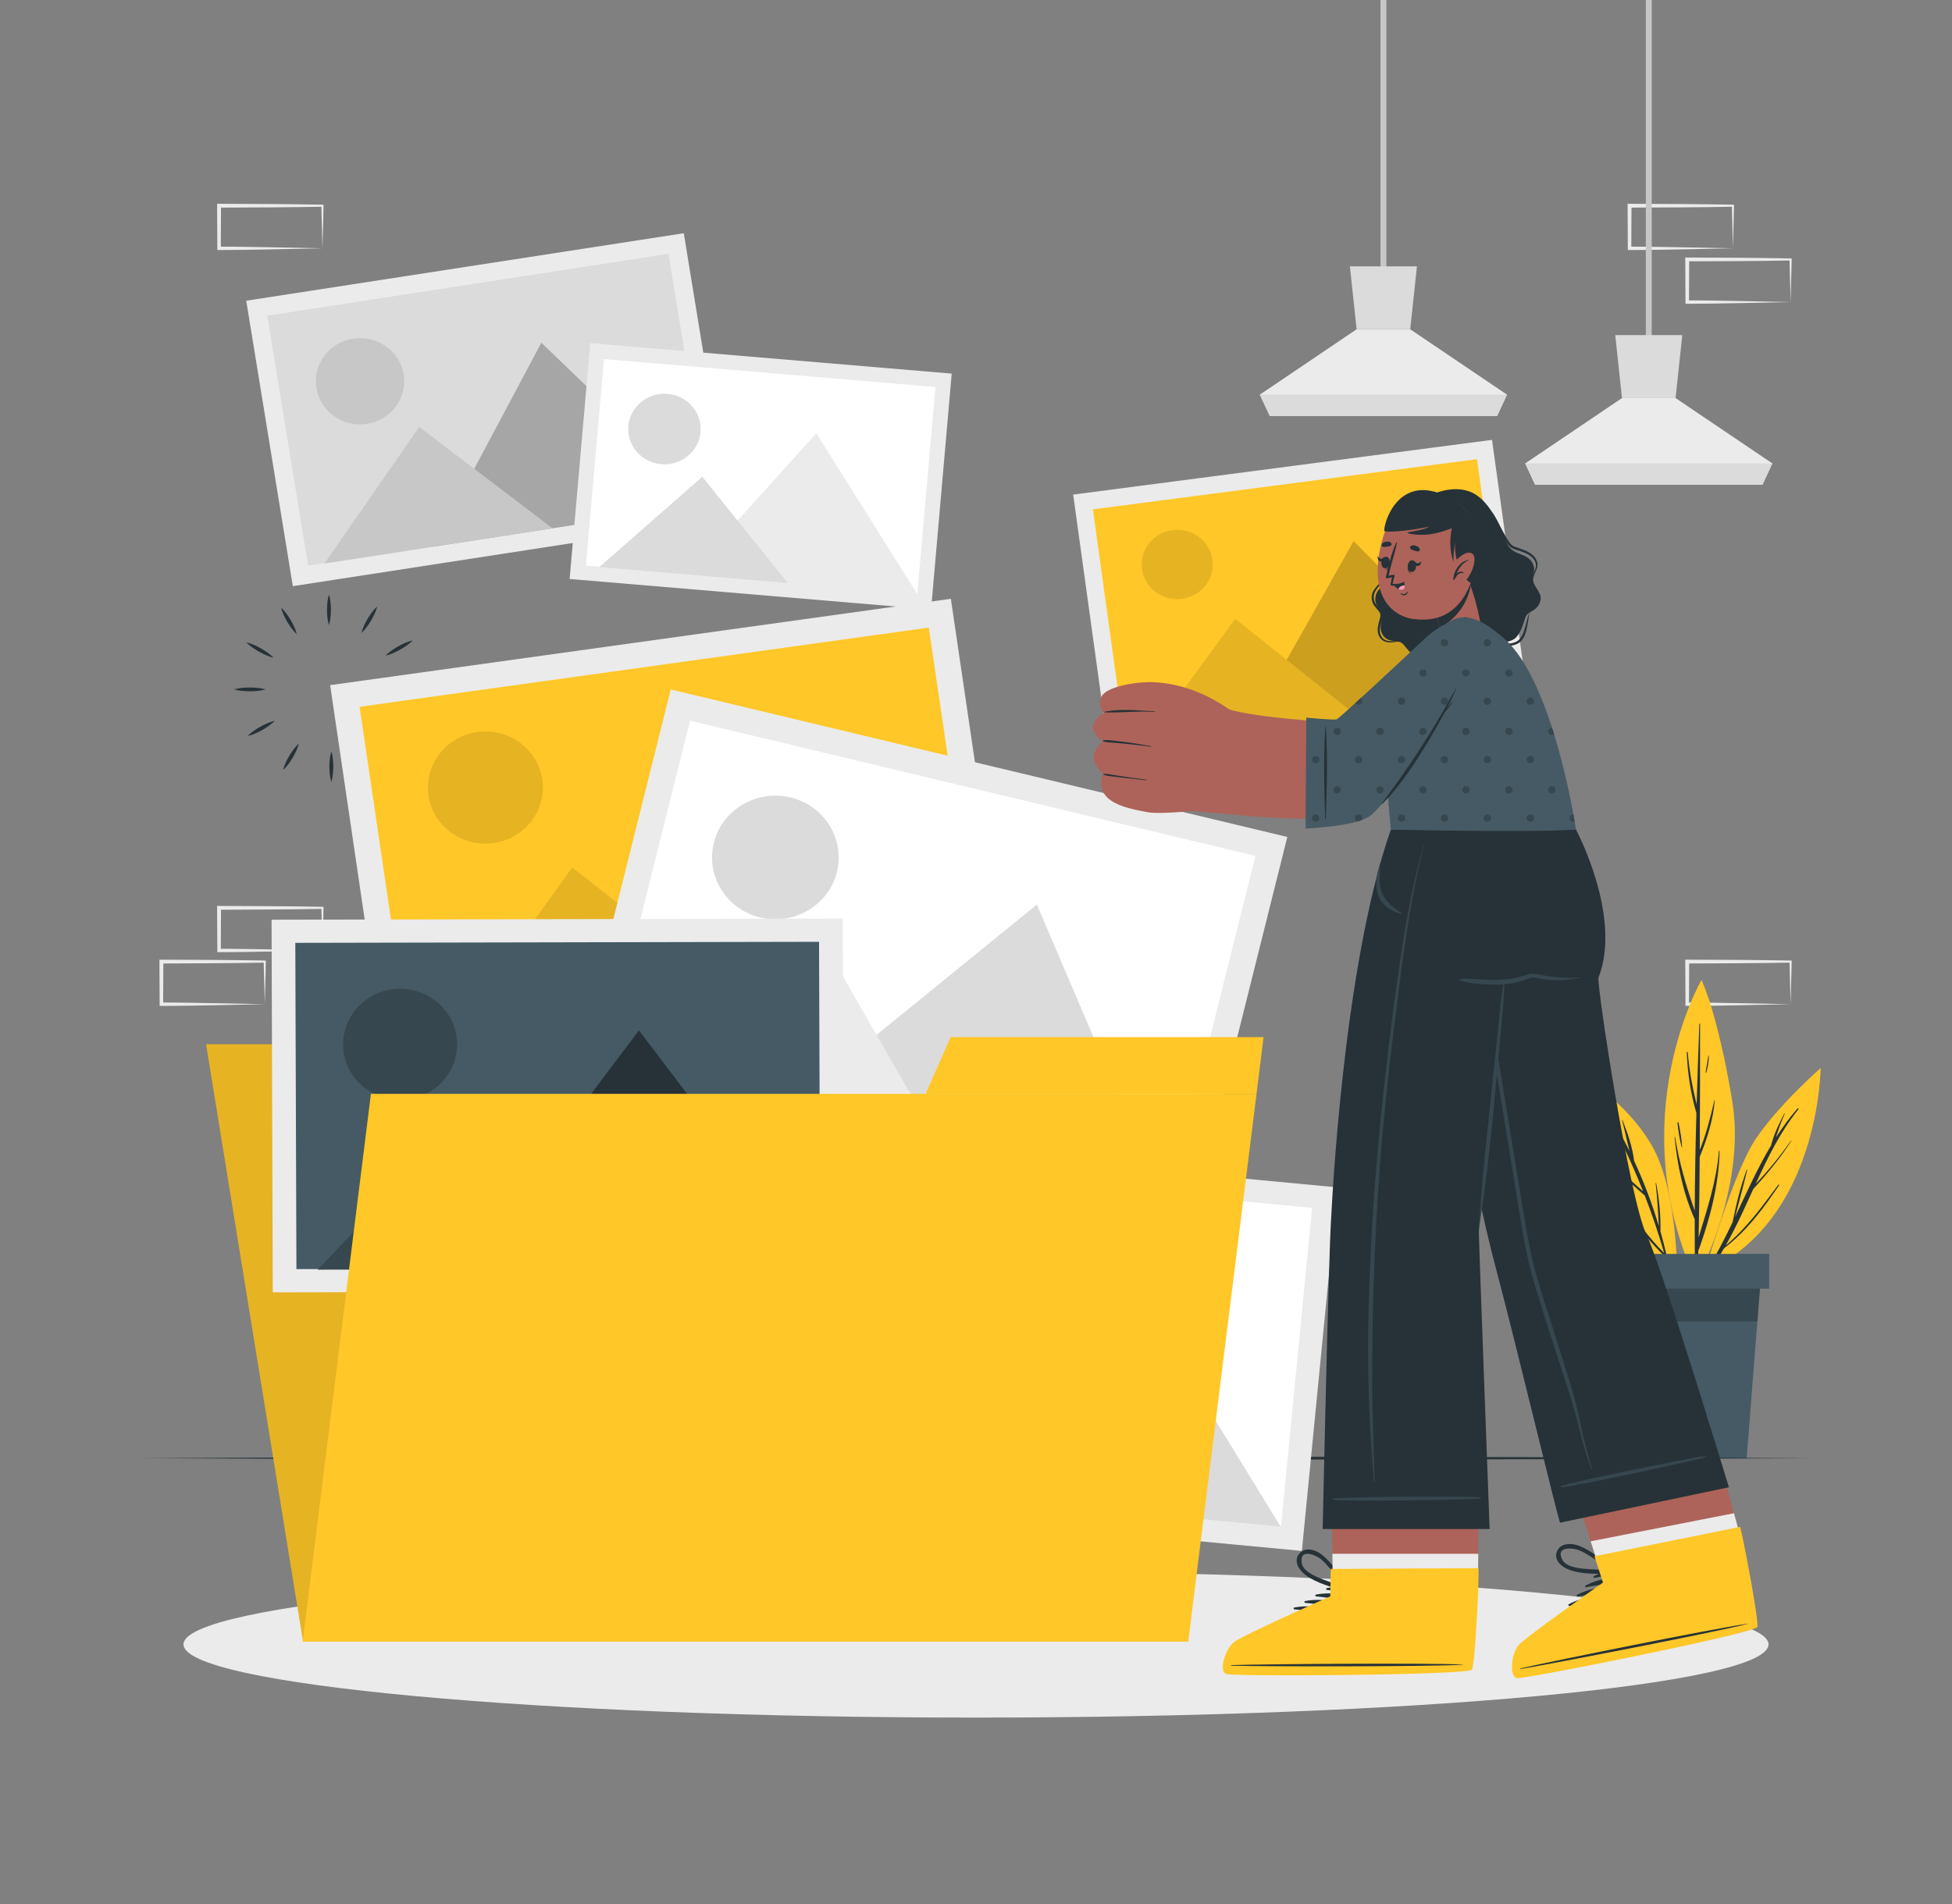 <svg width="330" height="322" viewBox="0 0 330 322" fill="none" xmlns="http://www.w3.org/2000/svg">
<rect x="0" y="0" width="330" height="322" fill="#808080" stroke="none"/>
<path d="M54.511 160.713L45.849 160.893L41.453 160.965C39.983 160.995 38.507 160.989 37.034 161.001L36.741 161.003L36.74 160.713L36.704 153.507L36.703 153.184L37.034 153.185L45.772 153.226C48.685 153.229 51.598 153.298 54.511 153.331L54.693 153.333L54.691 153.507C54.678 154.73 54.634 155.946 54.605 157.148L54.511 160.713ZM54.511 160.713L54.418 157.072C54.388 155.872 54.344 154.686 54.331 153.507L54.511 153.683C51.599 153.716 48.686 153.785 45.773 153.788L37.035 153.829L37.364 153.508L37.328 160.714L37.035 160.427C38.475 160.438 39.911 160.432 41.355 160.462L45.697 160.534L54.511 160.713Z" fill="#EBEBEB"/>
<path d="M44.762 169.8L36.1 169.98L31.704 170.052C30.235 170.082 28.758 170.076 27.285 170.087L26.992 170.09L26.991 169.801L26.955 162.595L26.954 162.271L27.285 162.273L36.023 162.313C38.936 162.316 41.849 162.386 44.762 162.419L44.944 162.421L44.942 162.595C44.929 163.818 44.885 165.033 44.855 166.236L44.762 169.8ZM44.762 169.8L44.669 166.159C44.639 164.959 44.595 163.773 44.582 162.594L44.762 162.77C41.85 162.803 38.937 162.872 36.024 162.875L27.286 162.916L27.615 162.595L27.579 169.801L27.285 169.514C28.725 169.525 30.161 169.519 31.605 169.549L35.947 169.621L44.762 169.8Z" fill="#EBEBEB"/>
<path d="M302.715 169.8L294.053 169.98L289.656 170.052C288.187 170.082 286.711 170.076 285.238 170.087L284.945 170.09L284.943 169.801L284.908 162.595L284.906 162.271L285.238 162.273L293.976 162.313C296.889 162.316 299.802 162.386 302.714 162.419L302.897 162.421L302.895 162.595C302.882 163.818 302.838 165.033 302.808 166.236L302.715 169.8ZM302.715 169.8L302.621 166.159C302.592 164.959 302.547 163.773 302.535 162.594L302.715 162.77C299.802 162.803 296.889 162.872 293.977 162.875L285.238 162.916L285.568 162.595L285.532 169.801L285.238 169.514C286.678 169.525 288.115 169.519 289.559 169.549L293.901 169.621L302.715 169.8Z" fill="#EBEBEB"/>
<path d="M292.966 41.989L284.303 42.169L279.907 42.241C278.438 42.271 276.961 42.264 275.488 42.276L275.195 42.279L275.194 41.989L275.158 34.783L275.157 34.46L275.488 34.461L284.226 34.502C287.139 34.505 290.052 34.574 292.965 34.607L293.147 34.609L293.145 34.783C293.133 36.006 293.088 37.222 293.059 38.424L292.966 41.989ZM292.966 41.989L292.872 38.348C292.842 37.148 292.798 35.962 292.785 34.782L292.966 34.958C290.053 34.991 287.14 35.061 284.227 35.064L275.489 35.105L275.818 34.783L275.782 41.989L275.488 41.702C276.928 41.714 278.364 41.707 279.808 41.738L284.151 41.81L292.966 41.989Z" fill="#EBEBEB"/>
<path d="M302.715 51.076L294.053 51.255L289.656 51.328C288.187 51.358 286.711 51.351 285.238 51.363L284.945 51.365L284.943 51.076L284.908 43.869L284.906 43.546L285.238 43.547L293.976 43.588C296.889 43.591 299.802 43.661 302.714 43.694L302.897 43.695L302.895 43.869C302.882 45.092 302.838 46.308 302.808 47.511L302.715 51.076ZM302.715 51.076L302.621 47.434C302.592 46.235 302.547 45.048 302.535 43.869L302.715 44.045C299.802 44.078 296.889 44.148 293.977 44.151L285.238 44.191L285.568 43.87L285.532 51.076L285.238 50.789C286.678 50.801 288.115 50.794 289.559 50.825L293.901 50.897L302.715 51.076Z" fill="#EBEBEB"/>
<path d="M54.511 41.989L45.849 42.169L41.453 42.241C39.983 42.271 38.507 42.264 37.034 42.276L36.741 42.279L36.74 41.989L36.704 34.782L36.703 34.459L37.034 34.461L45.773 34.501C48.685 34.504 51.599 34.573 54.511 34.607L54.693 34.609L54.691 34.782C54.679 36.005 54.635 37.221 54.605 38.424L54.511 41.989ZM54.511 41.989L54.417 38.348C54.388 37.148 54.344 35.962 54.331 34.782L54.511 34.958C51.599 34.991 48.685 35.061 45.773 35.064L37.034 35.105L37.364 34.783L37.328 41.989L37.034 41.702C38.475 41.713 39.911 41.707 41.355 41.737L45.697 41.809L54.511 41.989Z" fill="#EBEBEB"/>
<path d="M49.505 99.115L123.477 87.703L115.6 39.436L41.627 50.848L49.505 99.115Z" fill="#EBEBEB"/>
<path d="M52.088 95.635L119.919 85.17L113.017 42.916L45.185 53.381L52.088 95.635Z" fill="#DBDBDB"/>
<path d="M53.486 65.606C54.13 69.583 57.957 72.297 62.033 71.668C66.109 71.039 68.891 67.305 68.247 63.328C67.603 59.35 63.776 56.637 59.7 57.265C55.623 57.894 52.842 61.628 53.486 65.606Z" fill="#C7C7C7"/>
<path d="M73.16 92.451L119.885 85.243L91.516 57.948L73.16 92.451Z" fill="#A6A6A6"/>
<path d="M54.847 95.292L93.423 89.34L70.875 72.195L54.847 95.292Z" fill="#C7C7C7"/>
<path d="M96.3 97.901L157.405 103.056L160.893 63.175L99.788 58.02L96.3 97.901Z" fill="#EBEBEB"/>
<path d="M99.056 95.631L155.089 100.358L158.137 65.444L102.105 60.717L99.056 95.631Z" fill="white"/>
<path d="M106.234 72.031C105.942 75.316 108.436 78.209 111.803 78.494C115.17 78.778 118.135 76.345 118.426 73.059C118.717 69.774 116.224 66.88 112.857 66.596C109.49 66.312 106.525 68.745 106.234 72.031Z" fill="#DBDBDB"/>
<path d="M116.449 97.154L155.046 100.41L138.009 73.258L116.449 97.154Z" fill="#EBEBEB"/>
<path d="M101.318 95.89L133.184 98.578L118.724 80.613L101.318 95.89Z" fill="#DBDBDB"/>
<path d="M278.737 58.708V0" stroke="#C7C7C7" stroke-miterlimit="10"/>
<path d="M257.845 78.359L259.525 81.964H297.954L299.629 78.359L283.269 67.31H274.205L257.845 78.359Z" fill="#EBEBEB"/>
<path d="M273.07 56.664L274.206 67.31H283.269L284.405 56.664H273.07Z" fill="#DBDBDB"/>
<path d="M257.847 78.361L259.527 81.965H297.956L299.631 78.361H257.847Z" fill="#DBDBDB"/>
<path d="M233.877 47.08V0" stroke="#C7C7C7" stroke-miterlimit="10"/>
<path d="M212.985 66.731L214.666 70.335H253.095L254.77 66.731L238.409 55.681H229.346L212.985 66.731Z" fill="#EBEBEB"/>
<path d="M228.21 45.035L229.346 55.681H238.409L239.545 45.035H228.21Z" fill="#DBDBDB"/>
<path d="M212.987 66.732L214.668 70.336H253.096L254.772 66.732H212.987Z" fill="#DBDBDB"/>
<path d="M165 290.428C238.996 290.428 298.981 284.886 298.981 278.049C298.981 271.212 238.996 265.67 165 265.67C91.005 265.67 31.02 271.212 31.02 278.049C31.02 284.886 91.005 290.428 165 290.428Z" fill="#EBEBEB"/>
<path d="M288.205 215.059C288.205 215.059 292.999 198.264 296.829 192.561C300.659 186.857 307.797 180.592 307.797 180.592C307.797 180.592 307.629 206.485 288.205 215.059Z" fill="#FFC727"/>
<path d="M288.548 214.771C290.19 212.165 291.586 209.417 292.919 206.635C293.509 203.654 294.226 200.654 295.3 197.803C295.321 197.749 295.398 197.779 295.385 197.833C294.748 200.487 294.008 203.116 293.336 205.761C295.272 201.674 297.111 197.535 299.417 193.671C299.883 191.798 300.765 189.997 301.64 188.297C301.665 188.248 301.749 188.274 301.724 188.326C301.109 189.642 300.667 190.997 300.228 192.358C301.319 190.648 302.513 188.999 303.871 187.447C303.955 187.351 304.124 187.457 304.04 187.561C300.958 191.399 298.83 195.766 296.804 200.188C298.993 197.903 300.986 195.404 302.821 192.85C302.84 192.823 302.881 192.851 302.863 192.878C300.969 195.817 298.788 198.452 296.42 201.028C294.944 204.268 293.493 207.521 291.733 210.603C295.249 207.703 297.954 203.951 300.631 200.33C300.691 200.249 300.82 200.335 300.763 200.419C298.085 204.391 295.313 208.132 291.46 211.075C290.672 212.422 289.829 213.738 288.886 214.999C288.73 215.207 288.409 214.991 288.548 214.771Z" fill="#263238"/>
<path d="M286.717 216.571C286.717 216.571 295.337 201.086 292.833 186.072C290.329 171.058 287.648 165.712 287.648 165.712C287.648 165.712 274.099 189.064 286.717 216.571Z" fill="#FFC727"/>
<path d="M283.18 192.226C283.867 196.562 285.074 200.621 286.507 204.73C286.531 199.22 286.639 193.71 286.789 188.201C285.796 184.852 285.298 181.423 285.162 177.94C285.158 177.838 285.314 177.844 285.323 177.942C285.578 180.94 286.117 183.864 286.833 186.772C286.963 182.227 287.118 177.682 287.287 173.139C287.29 173.062 287.409 173.064 287.409 173.141C287.402 180.24 287.406 187.342 287.36 194.442C288.473 191.707 289.17 188.892 289.845 186.007C289.852 185.979 289.898 185.986 289.895 186.014C289.636 189.33 288.603 192.536 287.351 195.613C287.318 200.152 287.268 204.69 287.164 209.228C288.622 204.403 290.18 199.73 290.601 194.632C290.607 194.564 290.711 194.565 290.71 194.634C290.596 200.256 289.111 205.964 287.21 211.251C287.189 211.311 287.153 211.351 287.114 211.385C287.07 213.043 287.023 214.702 286.965 216.36C286.957 216.598 286.592 216.591 286.587 216.354C286.52 212.961 286.497 209.567 286.502 206.173C284.566 201.812 283.535 196.948 283.104 192.235C283.1 192.193 283.173 192.184 283.18 192.226Z" fill="#263238"/>
<path d="M283.77 189.832C284.043 191.162 284.3 192.568 284.372 193.923C284.375 193.97 284.302 193.976 284.291 193.933C283.934 192.619 283.739 191.204 283.582 189.854C283.569 189.748 283.749 189.729 283.77 189.832Z" fill="#263238"/>
<path d="M288.81 178.512C288.818 178.466 288.891 178.481 288.892 178.525C288.904 179.455 288.711 180.452 288.46 181.346C288.438 181.421 288.328 181.386 288.343 181.312C288.53 180.381 288.646 179.445 288.81 178.512Z" fill="#263238"/>
<path d="M283.574 217.757C283.574 217.757 283.926 201.593 279.174 193.557C274.421 185.522 266.539 181.429 266.539 181.429C266.539 181.429 269.717 209.923 283.574 217.757Z" fill="#FFC727"/>
<path d="M274.914 203.932C276.911 206.739 278.896 209.444 281.345 211.887C280.396 208.581 279.295 205.334 278.055 202.138C275.391 199.858 272.749 197.496 271.114 194.377C271.088 194.327 271.161 194.285 271.192 194.333C272.949 197.095 275.3 199.306 277.772 201.432C275.874 196.63 273.666 191.946 271.157 187.374C271.093 187.258 271.266 187.159 271.338 187.271C272.86 189.653 274.241 192.119 275.487 194.648C275.041 192.921 274.685 191.153 274.229 189.438C274.216 189.39 274.286 189.373 274.304 189.418C275.147 191.578 275.985 193.966 276.255 196.274C277.918 199.857 279.318 203.557 280.439 207.336C280.317 204.913 280.161 202.5 279.905 200.084C279.901 200.039 279.979 200.028 279.988 200.073C280.503 202.756 280.773 205.486 280.708 208.216C281.393 210.624 281.97 213.062 282.432 215.518C282.444 215.584 282.344 215.613 282.327 215.546C282.07 214.516 281.79 213.496 281.503 212.477C281.485 212.469 281.466 212.472 281.449 212.456C278.899 209.965 276.479 207.124 274.887 203.948C274.879 203.93 274.902 203.917 274.914 203.932Z" fill="#263238"/>
<path d="M269.407 190.78C269.937 191.338 270.422 191.925 270.934 192.499C271.386 193.007 271.938 193.487 272.302 194.058C272.316 194.08 272.288 194.109 272.265 194.095C271.652 193.715 271.161 193.101 270.685 192.573C270.183 192.016 269.732 191.465 269.332 190.837C269.303 190.792 269.37 190.741 269.407 190.78Z" fill="#263238"/>
<path d="M297.693 215.783L297.094 223.44L295.288 246.586H279.546L277.74 223.44L277.142 215.783C277.81 215.783 287.415 215.783 287.415 215.783C287.415 215.783 297.024 215.783 297.693 215.783Z" fill="#455A64"/>
<path d="M297.693 215.783L297.094 223.44H277.74L277.142 215.783C277.81 215.783 287.415 215.783 287.415 215.783C287.415 215.783 297.024 215.783 297.693 215.783Z" fill="#37474F"/>
<path d="M275.742 217.897H299.091V212.027H275.742V217.897Z" fill="#455A64"/>
<path d="M24.069 246.564L59.301 246.408L94.534 246.351L165 246.243L235.465 246.35L270.697 246.407L305.93 246.564L270.697 246.722L235.465 246.778L165 246.886L94.534 246.778L59.301 246.721L24.069 246.564Z" fill="#263238"/>
<path d="M51.231 277.561H200.95L184.558 176.576H34.839L51.231 277.561Z" fill="#FFC727"/>
<path d="M129.961 166.118H182.861L184.559 176.576H128.62L129.961 166.118Z" fill="#FFC727"/>
<g opacity="0.1">
<path d="M51.231 277.561H200.95L184.558 176.576H34.839L51.231 277.561Z" fill="black"/>
<path d="M129.961 166.118H182.861L184.559 176.576H128.62L129.961 166.118Z" fill="black"/>
</g>
<path d="M55.61 105.716C55.35 104.848 55.293 103.98 55.282 103.113C55.293 102.245 55.352 101.378 55.615 100.51C55.876 101.378 55.933 102.246 55.942 103.113C55.93 103.981 55.87 104.848 55.61 105.716Z" fill="#263238"/>
<path d="M50.179 107.243C49.51 106.618 49.015 105.895 48.562 105.148C48.127 104.392 47.734 103.612 47.518 102.733C48.188 103.357 48.682 104.081 49.135 104.828C49.568 105.584 49.96 106.365 50.179 107.243Z" fill="#263238"/>
<path d="M46.257 111.217C45.357 111.002 44.559 110.617 43.784 110.192C43.02 109.749 42.28 109.265 41.642 108.609C42.542 108.823 43.34 109.208 44.115 109.635C44.878 110.079 45.618 110.563 46.257 111.217Z" fill="#263238"/>
<path d="M44.897 116.572C44.008 116.825 43.119 116.881 42.23 116.891C41.341 116.881 40.453 116.823 39.565 116.567C40.453 116.312 41.343 116.256 42.231 116.247C43.119 116.259 44.008 116.317 44.897 116.572Z" fill="#263238"/>
<path d="M46.462 121.874C45.821 122.527 45.08 123.009 44.316 123.452C43.541 123.877 42.742 124.26 41.841 124.472C42.48 123.817 43.221 123.335 43.986 122.894C44.762 122.47 45.561 122.087 46.462 121.874Z" fill="#263238"/>
<path d="M50.532 125.702C50.312 126.579 49.917 127.359 49.482 128.115C49.028 128.862 48.533 129.584 47.861 130.207C48.079 129.328 48.474 128.549 48.911 127.793C49.366 127.048 49.862 126.325 50.532 125.702Z" fill="#263238"/>
<path d="M56.018 127.03C56.277 127.898 56.334 128.765 56.345 129.633C56.334 130.5 56.275 131.368 56.012 132.235C55.752 131.367 55.694 130.5 55.685 129.632C55.698 128.765 55.757 127.897 56.018 127.03Z" fill="#263238"/>
<path d="M61.449 125.502C62.118 126.127 62.613 126.851 63.066 127.597C63.501 128.354 63.894 129.134 64.11 130.013C63.44 129.389 62.945 128.665 62.493 127.918C62.06 127.161 61.667 126.38 61.449 125.502Z" fill="#263238"/>
<path d="M65.371 121.529C66.27 121.743 67.069 122.129 67.844 122.554C68.608 122.996 69.348 123.481 69.986 124.136C69.086 123.922 68.287 123.537 67.513 123.111C66.749 122.667 66.01 122.183 65.371 121.529Z" fill="#263238"/>
<path d="M66.731 116.174C67.62 115.921 68.509 115.865 69.397 115.854C70.286 115.865 71.175 115.923 72.063 116.179C71.174 116.433 70.285 116.489 69.397 116.498C68.508 116.486 67.619 116.428 66.731 116.174Z" fill="#263238"/>
<path d="M65.166 110.872C65.806 110.219 66.547 109.736 67.312 109.294C68.087 108.869 68.886 108.486 69.787 108.274C69.147 108.928 68.406 109.41 67.641 109.852C66.865 110.275 66.066 110.659 65.166 110.872Z" fill="#263238"/>
<path d="M61.096 107.044C61.316 106.166 61.71 105.387 62.146 104.631C62.599 103.884 63.095 103.162 63.767 102.539C63.548 103.418 63.154 104.197 62.717 104.953C62.262 105.698 61.766 106.42 61.096 107.044Z" fill="#263238"/>
<path d="M65.899 184.322L170.835 169.72L160.749 101.25L55.813 115.852L65.899 184.322Z" fill="#EBEBEB"/>
<path d="M69.631 179.452L165.855 166.062L157.016 106.121L60.792 119.51L69.631 179.452Z" fill="#FFC727"/>
<path opacity="0.1" d="M72.446 134.505C73.203 139.687 78.123 143.289 83.434 142.55C88.745 141.811 92.436 137.01 91.679 131.829C90.922 126.646 86.003 123.045 80.691 123.783C75.381 124.522 71.689 129.322 72.446 134.505Z" fill="black"/>
<path opacity="0.2" d="M99.522 175.388L165.805 166.165L126.258 126.943L99.522 175.388Z" fill="black"/>
<path d="M73.543 179.024L128.266 171.409L96.733 146.673L73.543 179.024Z" fill="#FFC727"/>
<path opacity="0.1" d="M73.543 179.024L128.266 171.409L96.733 146.673L73.543 179.024Z" fill="black"/>
<path d="M96.381 184.626L200.614 209.562L217.63 141.521L113.397 116.585L96.381 184.626Z" fill="#EBEBEB"/>
<path d="M101.772 181.425L197.352 204.292L212.239 144.722L116.659 121.856L101.772 181.425Z" fill="white"/>
<path d="M120.683 142.5C119.274 148.105 122.789 153.761 128.532 155.136C134.276 156.509 140.073 153.08 141.482 147.476C142.89 141.872 139.376 136.215 133.632 134.841C127.888 133.466 122.09 136.896 120.683 142.5Z" fill="#DBDBDB"/>
<path d="M131.427 188.618L197.265 204.368L175.286 152.955L131.427 188.618Z" fill="#DBDBDB"/>
<path d="M105.613 182.465L159.97 195.468L139.916 160.614L105.613 182.465Z" fill="#EBEBEB"/>
<path d="M46.112 218.526L142.67 218.332L142.466 155.319L45.909 155.512L46.112 218.526Z" fill="#EBEBEB"/>
<path d="M50.112 214.594L138.654 214.416L138.466 159.251L49.925 159.428L50.112 214.594Z" fill="#455A64"/>
<path d="M58.01 176.611C58.02 181.802 62.343 186.002 67.663 185.991C72.984 185.98 77.288 181.763 77.277 176.571C77.266 171.38 72.944 167.18 67.623 167.19C62.303 167.201 57.999 171.419 58.01 176.611Z" fill="#37474F"/>
<path d="M77.604 214.625L138.595 214.502L108.015 174.23L77.604 214.625Z" fill="#263238"/>
<path d="M53.696 214.692L104.05 214.59L78.818 188.376L53.696 214.692Z" fill="#37474F"/>
<path d="M125.911 253.361L220.091 262.245L226.111 200.776L131.931 191.892L125.911 253.361Z" fill="#EBEBEB"/>
<path d="M130.199 249.902L216.561 258.05L221.823 204.235L135.461 196.088L130.199 249.902Z" fill="white"/>
<path d="M141.649 213.604C141.147 218.668 144.947 223.169 150.137 223.659C155.326 224.148 159.94 220.44 160.442 215.376C160.943 210.312 157.143 205.811 151.954 205.321C146.765 204.831 142.151 208.539 141.649 213.604Z" fill="#DBDBDB"/>
<path d="M157.006 252.516L216.495 258.127L190.648 215.982L157.006 252.516Z" fill="#DBDBDB"/>
<path d="M133.685 250.334L182.799 254.968L160.78 227.033L133.685 250.334Z" fill="#EBEBEB"/>
<path d="M51.16 277.561H200.879L212.426 184.955H62.707L51.16 277.561Z" fill="#FFC727"/>
<path d="M160.722 175.364H213.622L212.426 184.955H156.486L160.722 175.364Z" fill="#FFC727"/>
<path d="M269.469 266.513C271.753 265.31 274.844 264.744 277.255 265.852C277.349 265.895 277.284 266.024 277.197 266.024C274.558 266.038 272.164 266.264 269.576 266.809C269.394 266.847 269.305 266.599 269.469 266.513Z" fill="#263238"/>
<path d="M268.054 268.093C270.338 266.89 273.429 266.324 275.84 267.432C275.934 267.475 275.87 267.604 275.783 267.605C273.144 267.617 270.75 267.845 268.162 268.39C267.98 268.428 267.891 268.179 268.054 268.093Z" fill="#263238"/>
<path d="M266.639 269.672C268.923 268.469 272.014 267.904 274.426 269.012C274.519 269.055 274.455 269.184 274.368 269.184C271.729 269.197 269.335 269.425 266.747 269.969C266.565 270.007 266.475 269.759 266.639 269.672Z" fill="#263238"/>
<path d="M265.225 271.253C267.508 270.05 270.6 269.484 273.011 270.592C273.104 270.635 273.04 270.764 272.953 270.765C270.314 270.778 267.92 271.005 265.332 271.55C265.15 271.588 265.061 271.338 265.225 271.253Z" fill="#263238"/>
<path d="M265.378 265.47C267.525 266.237 269.937 266.069 272.181 266.166C272.414 266.176 272.517 265.933 272.464 265.75C272.502 265.731 272.526 265.691 272.493 265.647C271.181 263.875 269.052 262.221 266.967 261.389C265.68 260.875 263.712 260.853 263.179 262.435C262.675 263.931 264.125 265.023 265.378 265.47ZM264.133 263.757C262.849 261.289 266.16 261.76 267.093 262.176C267.693 262.443 268.271 262.786 268.827 263.13C269.992 263.851 271.03 264.72 272.111 265.548C271.011 265.435 269.911 265.414 268.809 265.34C267.495 265.252 264.84 265.117 264.133 263.757Z" fill="#263238"/>
<path d="M279.417 259.497C278.344 258.202 276.511 258.903 275.494 259.829C273.848 261.329 272.459 263.612 271.876 265.724C271.862 265.776 271.899 265.805 271.941 265.81C271.959 265.999 272.143 266.19 272.357 266.101C274.421 265.233 276.736 264.555 278.464 263.095C279.474 262.244 280.432 260.721 279.417 259.497ZM275.209 264.162C274.205 264.613 273.184 265.012 272.198 265.499C272.907 264.351 273.561 263.18 274.388 262.102C274.783 261.587 275.198 261.067 275.662 260.609C276.383 259.897 279.308 258.311 279.005 261.062C278.839 262.579 276.406 263.624 275.209 264.162Z" fill="#263238"/>
<path d="M295.066 263.122C295.218 263.985 295.358 264.826 295.493 265.639C296.365 270.876 296.883 274.917 296.482 275.287C295.247 276.434 258.199 283.688 256.816 283.523C255.438 283.352 255.836 279.497 257.043 278.097C257.779 277.248 262.838 273.598 266.694 270.872C266.704 270.864 266.708 270.857 266.708 270.857C269.189 269.108 271.167 267.732 271.167 267.732L263.734 244.292L288.629 239.51C288.629 239.51 294.827 261.737 295.066 263.122Z" fill="#AD6359"/>
<path d="M256.814 283.524C258.2 283.685 295.246 276.433 296.48 275.287C296.883 274.913 296.368 270.875 295.49 265.64C295.358 264.828 295.22 263.985 295.068 263.122C294.982 262.639 294.164 259.605 293.147 255.87C289.544 256.572 275.057 259.412 268.912 260.617L271.169 267.733C271.169 267.733 269.189 269.104 266.708 270.856C266.708 270.856 266.701 270.863 266.695 270.869C262.84 273.6 257.778 277.245 257.045 278.095C255.838 279.499 255.435 283.35 256.814 283.524Z" fill="#EBEBEB"/>
<path d="M256.507 283.756C257.423 283.862 273.491 280.745 285.133 278.198C287.826 277.607 290.285 277.045 292.264 276.566C294.989 275.899 296.804 275.387 297.066 275.142C297.516 274.715 294.678 259.897 294.182 258.18L269.551 263.153L270.998 267.596C270.998 267.596 257.949 276.764 256.711 278.203C255.484 279.64 255.096 283.584 256.507 283.756Z" fill="#FFC727"/>
<path d="M257.09 282.1C263.408 280.674 289.03 275.504 295.387 274.562C295.439 274.555 295.446 274.589 295.395 274.602C289.164 276.149 263.499 281.116 257.111 282.201C256.976 282.224 256.956 282.13 257.09 282.1Z" fill="#263238"/>
<path d="M263.753 257.47C263.487 257.345 256.269 227.113 252.976 214.78C248.226 196.99 243.625 167.992 242.241 161.952C242.241 161.952 237.799 151.67 236.485 140.283C236.482 140.263 266.433 140.279 266.433 140.279C266.433 140.279 274.288 154.941 270.239 165.3C269.867 166.25 275.468 202.871 278.364 208.8C280.868 213.926 292.285 251.482 292.285 251.482L263.753 257.47Z" fill="#263238"/>
<path d="M263.913 251.272C264.648 251.014 265.43 250.882 266.185 250.692C266.983 250.492 267.78 250.296 268.584 250.118C270.189 249.764 271.797 249.426 273.405 249.086C276.62 248.408 279.845 247.769 283.069 247.132C283.951 246.957 284.833 246.789 285.717 246.624C286.59 246.461 287.508 246.233 288.4 246.227C288.448 246.226 288.46 246.298 288.418 246.317C287.712 246.62 286.918 246.758 286.172 246.937C285.373 247.13 284.571 247.311 283.768 247.487C282.188 247.834 280.609 248.189 279.027 248.525C275.838 249.204 272.65 249.897 269.451 250.526C268.544 250.704 267.638 250.887 266.725 251.034C265.818 251.18 264.904 251.413 263.987 251.481C263.87 251.49 263.781 251.318 263.913 251.272Z" fill="#37474F"/>
<path d="M250.08 160.608C250.658 163.652 251.134 166.714 251.651 169.767C251.915 171.323 252.263 172.864 252.527 174.42C252.786 175.947 253.041 177.476 253.293 179.005C254.304 185.153 255.306 191.303 256.312 197.452C256.811 200.504 257.313 203.555 257.82 206.606C258.319 209.61 258.882 212.594 259.708 215.532C260.534 218.47 261.503 221.369 262.422 224.279C263.363 227.262 264.301 230.245 265.241 233.229C267.109 239.16 266.843 240.17 268.514 246.157C268.722 246.901 268.931 247.646 269.143 248.39C269.167 248.476 269.036 248.507 269.007 248.424C266.939 242.543 267.227 241.534 265.307 235.605C263.397 229.708 261.459 223.814 259.654 217.885C258.773 214.99 258.062 212.068 257.542 209.091C257.007 206.037 256.541 202.971 256.041 199.911C255.035 193.762 254.027 187.613 253.023 181.464C252.53 178.442 251.984 175.42 251.6 172.383C251.203 169.236 250.647 166.111 250.166 162.975C250.049 162.208 249.934 161.441 249.828 160.671C249.805 160.514 250.049 160.444 250.08 160.608Z" fill="#37474F"/>
<path d="M224.324 268.53C226.872 268.05 229.994 268.413 231.955 270.175C232.031 270.243 231.931 270.347 231.848 270.322C229.326 269.564 226.972 269.081 224.336 268.844C224.151 268.827 224.142 268.564 224.324 268.53Z" fill="#263238"/>
<path d="M222.49 269.624C225.038 269.144 228.16 269.507 230.121 271.268C230.197 271.337 230.097 271.441 230.014 271.416C227.492 270.657 225.138 270.174 222.502 269.938C222.316 269.922 222.307 269.658 222.49 269.624Z" fill="#263238"/>
<path d="M220.655 270.718C223.203 270.237 226.326 270.601 228.287 272.362C228.362 272.431 228.262 272.535 228.179 272.51C225.657 271.751 223.304 271.268 220.667 271.032C220.481 271.016 220.473 270.752 220.655 270.718Z" fill="#263238"/>
<path d="M218.82 271.812C221.368 271.331 224.491 271.695 226.452 273.457C226.528 273.525 226.427 273.629 226.344 273.604C223.822 272.845 221.469 272.362 218.832 272.126C218.646 272.109 218.638 271.846 218.82 271.812Z" fill="#263238"/>
<path d="M220.741 266.34C222.554 267.698 224.907 268.243 227.018 268.991C227.237 269.069 227.41 268.867 227.416 268.678C227.458 268.67 227.493 268.639 227.475 268.588C226.767 266.512 225.244 264.313 223.51 262.909C222.439 262.042 220.569 261.448 219.575 262.801C218.635 264.082 219.683 265.547 220.741 266.34ZM220.079 264.341C219.612 261.612 222.626 263.028 223.389 263.697C223.88 264.128 224.326 264.624 224.751 265.115C225.641 266.143 226.364 267.276 227.141 268.381C226.128 267.952 225.085 267.61 224.055 267.217C222.828 266.75 220.337 265.845 220.079 264.341Z" fill="#263238"/>
<path d="M235.969 264.743C235.342 263.194 233.379 263.328 232.125 263.914C230.093 264.864 228.067 266.637 226.863 268.482C226.834 268.527 226.86 268.565 226.898 268.583C226.857 268.769 226.975 269.005 227.207 268.982C229.441 268.757 231.859 268.787 233.956 267.899C235.181 267.381 236.562 266.208 235.969 264.743ZM230.523 267.965C229.427 268.101 228.331 268.185 227.24 268.361C228.269 267.473 229.253 266.546 230.373 265.759C230.907 265.384 231.464 265.009 232.046 264.708C232.953 264.24 236.229 263.581 235.096 266.118C234.472 267.515 231.83 267.801 230.523 267.965Z" fill="#263238"/>
<path d="M249.878 265.663C249.855 267.135 249.225 281.903 248.757 282.191C247.317 283.082 209.532 283.19 208.208 282.766C206.89 282.337 208.046 278.631 209.509 277.486C210.399 276.793 216.088 274.169 220.412 272.223C220.424 272.217 220.429 272.211 220.429 272.211C223.21 270.964 225.424 269.989 225.424 269.989L225.303 265.662L224.961 245.958H249.924C249.924 245.958 250.046 256.101 249.878 265.663Z" fill="#AD6359"/>
<path d="M208.205 282.764C209.532 283.189 247.317 283.079 248.756 282.191C249.224 281.901 249.858 267.134 249.878 265.665C249.891 264.687 249.911 263.708 249.917 262.729H225.246L225.299 265.665L225.425 269.987C225.425 269.987 223.207 270.966 220.428 272.215C220.428 272.215 220.422 272.215 220.409 272.221C216.086 274.166 210.396 276.794 209.505 277.489C208.047 278.629 206.892 282.339 208.205 282.764Z" fill="#EBEBEB"/>
<path d="M207.312 283.066C208.189 283.345 224.572 283.349 236.499 283.07C239.259 283.003 241.783 282.92 243.819 282.827C246.625 282.692 248.507 282.536 248.813 282.346C249.34 282.013 250.092 266.937 249.948 265.159L224.981 265.287L224.891 269.929C224.891 269.929 210.125 276.483 208.622 277.659C207.133 278.835 205.963 282.629 207.312 283.066Z" fill="#FFC727"/>
<path d="M208.215 281.553C214.697 281.358 240.861 281.17 247.283 281.458C247.335 281.461 247.335 281.496 247.283 281.498C240.863 281.828 214.698 281.809 208.215 281.657C208.079 281.653 208.078 281.557 208.215 281.553Z" fill="#263238"/>
<path d="M254.335 166.429C254.329 166.446 250.068 207.282 249.999 208.246C249.97 208.624 251.832 258.547 251.832 258.547H223.608C223.608 258.547 224.614 211.766 225.041 205.995C225.094 205.324 226.915 163.794 235.13 140.283H266.476C266.476 140.283 266.204 154.097 259.765 164.087C259.765 164.087 256.203 165.404 254.335 166.429Z" fill="#263238"/>
<path d="M225.391 253.388C226.164 253.279 226.957 253.303 227.736 253.265C228.559 253.225 229.38 253.189 230.204 253.172C231.849 253.139 233.494 253.122 235.14 253.105C238.429 253.069 241.719 253.075 245.009 253.081C245.908 253.083 246.807 253.09 247.707 253.102C248.596 253.113 249.542 253.069 250.416 253.238C250.464 253.247 250.46 253.32 250.415 253.33C249.66 253.489 248.855 253.468 248.087 253.498C247.265 253.531 246.441 253.551 245.619 253.567C244 253.598 242.381 253.636 240.761 253.656C237.497 253.697 234.232 253.751 230.968 253.742C230.043 253.739 229.118 253.74 228.193 253.706C227.274 253.672 226.331 253.721 225.419 253.608C225.304 253.592 225.252 253.408 225.391 253.388Z" fill="#37474F"/>
<path d="M231.788 210.528C232.528 195.813 234.113 181.163 236.11 166.564C237.203 158.57 238.482 150.586 240.697 142.804C240.707 142.772 240.757 142.787 240.748 142.819C238.955 149.923 237.794 157.161 236.852 164.414C235.917 171.602 235.029 178.805 234.28 186.014C232.76 200.646 232.083 215.336 231.99 230.039C231.938 238.311 232.165 242.209 232.4 250.476C232.403 250.557 232.28 250.55 232.274 250.473C231.033 235.761 231.048 225.264 231.788 210.528Z" fill="#37474F"/>
<path d="M233.297 145.974C233.312 145.923 233.396 145.934 233.392 145.988C233.271 147.729 232.971 149.63 233.764 151.27C234.464 152.719 235.795 153.533 237.019 154.512C237.058 154.543 237.013 154.602 236.971 154.59C235.341 154.107 233.718 153.225 233.077 151.6C232.356 149.774 232.745 147.786 233.297 145.974Z" fill="#37474F"/>
<path d="M246.89 165.531C248.192 165.424 249.503 165.604 250.809 165.66C252.086 165.714 253.363 165.721 254.636 165.592C255.276 165.528 255.911 165.428 256.537 165.285C257.184 165.136 257.801 164.899 258.441 164.728C259.051 164.565 259.602 164.661 260.206 164.794C260.884 164.943 261.567 165.048 262.256 165.134C263.81 165.331 265.44 165.428 267.002 165.254C267.062 165.248 267.088 165.335 267.025 165.346C265.684 165.59 264.354 165.789 262.986 165.759C262.288 165.743 261.597 165.679 260.908 165.574C260.289 165.48 259.59 165.228 258.964 165.327C258.319 165.429 257.699 165.772 257.067 165.944C256.436 166.116 255.793 166.241 255.143 166.328C253.847 166.501 252.523 166.526 251.218 166.445C249.757 166.355 248.238 166.243 246.848 165.79C246.695 165.74 246.742 165.543 246.89 165.531Z" fill="#37474F"/>
<path d="M249.929 205.993C249.936 205.98 249.951 205.973 249.965 205.971C249.978 205.97 249.99 205.973 250 205.981C250.011 205.99 250.021 206.005 250.018 206.02L250.004 206.118C250.002 206.127 250 206.135 249.993 206.141C249.987 206.146 249.981 206.149 249.973 206.15C249.958 206.151 249.939 206.141 249.936 206.125C249.932 206.093 249.927 206.062 249.922 206.03C249.921 206.016 249.922 206.005 249.929 205.993Z" fill="#37474F"/>
<path d="M250.675 198.961C250.923 196.312 251.191 193.666 251.475 191.019C252.044 185.725 252.582 180.428 253.141 175.132C253.458 172.129 253.687 169.1 254.189 166.119C254.202 166.042 254.324 166.039 254.323 166.122C254.278 168.775 253.989 171.431 253.759 174.075C253.528 176.725 253.287 179.373 253.033 182.021C252.525 187.319 252.038 192.621 251.402 197.906C251.221 199.408 251.028 200.909 250.827 202.408C250.626 203.91 250.355 205.405 250.16 206.907C250.152 206.967 250.051 206.967 250.057 206.904C250.3 204.261 250.426 201.606 250.675 198.961Z" fill="#37474F"/>
<path d="M187.823 129.834L258.632 120.583L252.238 74.379L181.429 83.631L187.823 129.834Z" fill="#EBEBEB"/>
<path d="M190.367 126.572L255.298 118.089L249.693 77.641L184.763 86.125L190.367 126.572Z" fill="#FFC727"/>
<path opacity="0.1" d="M193.068 96.225C193.507 99.432 196.528 101.683 199.814 101.254C203.1 100.824 205.408 97.876 204.968 94.67C204.528 91.463 201.507 89.212 198.221 89.642C194.935 90.071 192.627 93.019 193.068 96.225Z" fill="black"/>
<path opacity="0.2" d="M210.537 124.002L255.263 118.157L228.84 91.501L210.537 124.002Z" fill="black"/>
<path d="M193.005 126.306L229.932 121.482L208.826 104.633L193.005 126.306Z" fill="#FFC727"/>
<path opacity="0.1" d="M193.005 126.306L229.932 121.482L208.826 104.633L193.005 126.306Z" fill="black"/>
<path d="M242.38 83.492C241.751 83.609 238.969 83.464 237.284 86.026C235.688 88.45 235.526 95.539 235.252 97.097C234.977 98.656 232.926 99.013 232.553 100.826C232.233 102.385 233.413 102.88 233.604 103.998C233.751 104.866 232.934 106.23 233.832 107.472C234.649 108.602 235.939 108.274 236.751 108.594C237.563 108.914 238.168 110.666 239.658 111.057C241.149 111.449 242.356 110.072 243.131 110.033C243.905 109.993 244.972 112.256 247.486 111.9C250.001 111.543 250.597 109.412 251.614 108.937C252.632 108.462 255.296 109.012 256.411 107.668C257.526 106.324 257.623 104.612 258.122 103.954C258.621 103.296 259.753 103.327 260.33 101.84C260.908 100.352 259.47 99.517 259.196 98.273C259.004 97.407 259.749 96.556 259.105 95.253C258.218 93.463 255.939 93.996 254.941 92.163C254.158 90.727 252.323 84.381 248.239 83.04C245.419 82.114 242.38 83.492 242.38 83.492Z" fill="#263238"/>
<path d="M235.304 96.724C235.205 97.071 234.928 97.337 234.681 97.591L233.903 98.335C233.388 98.822 232.867 99.324 232.544 99.924C232.21 100.505 232.149 101.219 232.419 101.811C232.552 102.109 232.767 102.373 233.003 102.634C233.234 102.898 233.508 103.151 233.687 103.532C233.859 103.946 233.745 104.361 233.658 104.698C233.563 105.047 233.453 105.38 233.376 105.716C233.212 106.379 233.206 107.077 233.565 107.644C233.735 107.923 233.984 108.146 234.298 108.265C234.611 108.388 234.966 108.419 235.321 108.417C235.677 108.42 236.038 108.386 236.403 108.37C236.76 108.357 237.157 108.345 237.47 108.54C237.137 108.386 236.766 108.44 236.412 108.477C236.054 108.524 235.696 108.587 235.328 108.616C234.961 108.638 234.578 108.627 234.208 108.506C233.837 108.388 233.51 108.129 233.295 107.81C232.827 107.174 232.85 106.331 233.007 105.638C233.083 105.282 233.189 104.938 233.274 104.603C233.359 104.266 233.421 103.941 233.305 103.688C233.052 103.139 232.368 102.675 232.074 101.958C231.765 101.25 231.849 100.396 232.268 99.772C232.66 99.133 233.22 98.652 233.768 98.189L234.607 97.514C234.871 97.279 235.163 97.053 235.304 96.724Z" fill="#263238"/>
<path d="M252.154 86.444C252.912 87.484 253.418 88.666 254.033 89.774C254.341 90.329 254.629 90.894 254.974 91.416C255.149 91.67 255.328 91.935 255.54 92.131C255.591 92.187 255.644 92.232 255.698 92.26C255.751 92.296 255.801 92.334 255.879 92.361C256.02 92.423 256.168 92.477 256.318 92.529C256.916 92.748 257.548 92.936 258.148 93.227C258.743 93.513 259.33 93.929 259.66 94.531C259.823 94.827 259.932 95.165 259.926 95.508C259.923 95.852 259.813 96.173 259.69 96.467C259.424 97.048 259.175 97.629 259.197 98.274C259.077 97.639 259.299 96.99 259.499 96.4C259.599 96.103 259.68 95.805 259.664 95.512C259.651 95.219 259.542 94.941 259.385 94.687C259.056 94.187 258.555 93.813 257.983 93.558C257.414 93.294 256.797 93.124 256.176 92.909C256.021 92.851 255.866 92.792 255.712 92.721C255.57 92.657 255.367 92.528 255.264 92.406C255.01 92.16 254.837 91.884 254.656 91.612C254.314 91.059 254.015 90.492 253.748 89.911L252.965 88.169C252.713 87.584 252.472 86.997 252.154 86.444Z" fill="#263238"/>
<path d="M258.713 103.488C258.459 103.868 258.453 104.342 258.376 104.783C258.307 105.231 258.237 105.682 258.145 106.132C258.056 106.583 257.93 107.03 257.742 107.466C257.55 107.896 257.292 108.324 256.888 108.642C256.039 109.248 254.987 109.246 254.07 109.139C253.603 109.085 253.145 109.005 252.689 108.96C252.234 108.906 251.771 108.891 251.329 109.049C251.733 108.804 252.234 108.772 252.7 108.763C253.172 108.768 253.636 108.813 254.096 108.829C254.997 108.868 255.956 108.824 256.633 108.323C256.961 108.075 257.197 107.703 257.384 107.311C257.579 106.918 257.706 106.489 257.837 106.059C257.965 105.628 258.067 105.187 258.179 104.745C258.239 104.524 258.303 104.304 258.376 104.086C258.458 103.875 258.524 103.636 258.713 103.488Z" fill="#263238"/>
<path d="M250.349 105.933C250.307 106.538 248.086 110.774 245.335 111.083C244.439 111.182 243.666 106.433 243.666 106.433L243.527 106.094L241.583 101.364L246.877 96.725L247.649 96.1C247.649 96.1 248.093 97.428 248.63 99.088C248.655 99.164 248.68 99.242 248.706 99.324C248.739 99.418 248.772 99.505 248.798 99.593C248.882 99.839 248.966 100.092 249.044 100.345C249.104 100.538 249.164 100.725 249.22 100.929C249.282 101.132 249.337 101.331 249.399 101.535C249.96 103.556 250.363 105.677 250.349 105.933Z" fill="#AD6359"/>
<path d="M248.629 99.088C247.839 103.224 244.906 105.325 243.526 106.095L241.583 101.364L246.876 96.726L247.648 96.1C247.648 96.1 248.093 97.428 248.629 99.088Z" fill="#263238"/>
<path d="M233.16 93.689C231.718 102.523 236.942 104.448 238.932 104.664C240.715 104.858 246.775 105.649 249.145 97.008C251.514 88.366 247.761 84.919 243.741 84.085C239.72 83.25 234.603 84.855 233.16 93.689Z" fill="#AD6359"/>
<path d="M233.92 92.493C234.136 92.487 234.335 92.446 234.548 92.418C234.789 92.388 234.984 92.387 235.174 92.224C235.276 92.136 235.286 91.942 235.208 91.837C235.027 91.593 234.723 91.559 234.431 91.585C234.115 91.613 233.879 91.713 233.652 91.93C233.432 92.139 233.634 92.5 233.92 92.493Z" fill="#263238"/>
<path d="M239.623 93.243C239.411 93.201 239.222 93.127 239.017 93.063C238.785 92.992 238.593 92.958 238.436 92.764C238.351 92.661 238.376 92.468 238.471 92.377C238.694 92.168 238.999 92.187 239.282 92.262C239.588 92.344 239.803 92.483 239.988 92.735C240.166 92.978 239.902 93.299 239.623 93.243Z" fill="#263238"/>
<path d="M238.079 95.321C238.086 95.299 238.124 95.355 238.12 95.38C238.031 95.983 238.033 96.688 238.572 96.95C238.588 96.958 238.583 96.988 238.563 96.983C237.889 96.814 237.895 95.878 238.079 95.321Z" fill="#263238"/>
<path d="M238.705 94.749C239.711 94.784 239.566 96.746 238.633 96.713C237.716 96.68 237.861 94.719 238.705 94.749Z" fill="#263238"/>
<path d="M239.092 94.881C239.26 95.004 239.417 95.212 239.627 95.247C239.87 95.288 240.07 95.096 240.244 94.909C240.262 94.89 240.279 94.909 240.277 94.935C240.254 95.311 240.078 95.686 239.661 95.713C239.281 95.737 239.035 95.385 238.967 95.001C238.955 94.93 239.025 94.831 239.092 94.881Z" fill="#263238"/>
<path d="M234.923 94.817C234.919 94.794 234.872 94.843 234.871 94.868C234.851 95.478 234.722 96.172 234.145 96.338C234.127 96.343 234.127 96.373 234.149 96.372C234.842 96.321 235.004 95.398 234.923 94.817Z" fill="#263238"/>
<path d="M234.409 94.148C233.412 94.01 233.204 95.966 234.127 96.093C235.036 96.219 235.245 94.263 234.409 94.148Z" fill="#263238"/>
<path d="M233.977 94.234C233.807 94.322 233.63 94.494 233.44 94.487C233.22 94.479 233.08 94.251 232.962 94.034C232.949 94.011 232.932 94.026 232.928 94.052C232.878 94.425 232.963 94.826 233.324 94.936C233.652 95.035 233.933 94.74 234.064 94.376C234.088 94.309 234.046 94.198 233.977 94.234Z" fill="#263238"/>
<path d="M237.923 100.051C237.784 100.203 237.648 100.408 237.423 100.441C237.208 100.473 236.947 100.394 236.744 100.332C236.724 100.326 236.705 100.347 236.719 100.365C236.896 100.588 237.247 100.711 237.532 100.644C237.81 100.577 237.934 100.33 237.985 100.074C237.992 100.038 237.943 100.029 237.923 100.051Z" fill="#263238"/>
<path d="M235.33 97.604C235.33 97.604 235.124 98.5 235.087 98.927C235.083 98.967 235.188 98.995 235.335 99.016C235.343 99.018 235.346 99.022 235.353 99.018C236.116 99.199 236.918 99.003 237.442 98.425C237.476 98.386 237.424 98.337 237.381 98.361C236.768 98.727 236.121 98.781 235.433 98.736C235.413 98.615 235.84 97.213 235.77 97.202C235.532 97.162 235.047 97.283 234.756 97.34C235.131 95.461 235.812 93.657 236.156 91.781C236.168 91.714 236.07 91.686 236.044 91.744C235.194 93.586 234.714 95.738 234.275 97.669C234.218 97.909 235.148 97.662 235.33 97.604Z" fill="#263238"/>
<path d="M235.653 98.867C235.653 98.867 235.949 99.392 236.421 99.631C236.595 99.72 236.789 99.772 237.002 99.745C237.442 99.693 237.506 99.315 237.474 98.98C237.448 98.704 237.353 98.457 237.353 98.457C237.353 98.457 236.655 98.94 235.653 98.867Z" fill="#263238"/>
<path d="M236.421 99.631C236.596 99.72 236.789 99.772 237.003 99.745C237.442 99.693 237.506 99.315 237.474 98.98C237.013 98.964 236.52 99.205 236.421 99.631Z" fill="#FF99BA"/>
<path d="M248.646 98.555C247.682 98.278 245.181 94.587 246.191 89.962C246.191 89.962 245.578 94.177 245.753 94.854C245.929 95.532 244.679 93.057 245.441 89.315C245.441 89.315 242.98 90.326 241.065 90.413C239.151 90.5 238.055 90.236 237.956 90.08C237.858 89.924 240.697 89.706 241.602 89.062C241.602 89.062 236.306 90.156 234.062 89.824C233.802 89.785 234.707 84.598 238.629 83.193C242.552 81.788 247.398 85.349 248.527 87.044C248.527 87.044 250.176 87.664 251.448 90.542C252.719 93.419 249.685 98.853 248.646 98.555Z" fill="#263238"/>
<path d="M245.447 95.544C245.447 95.544 247.55 92.825 248.822 93.567C250.094 94.309 248.44 98.3 246.896 98.799C245.352 99.298 244.85 97.913 244.85 97.913L245.447 95.544Z" fill="#AD6359"/>
<path d="M248.318 94.7C248.343 94.698 248.346 94.732 248.325 94.74C247.241 95.124 246.643 96.071 246.212 97.058C246.544 96.684 246.984 96.488 247.5 96.876C247.527 96.896 247.499 96.938 247.469 96.93C247.035 96.823 246.717 96.887 246.408 97.218C246.19 97.452 246.036 97.753 245.875 98.028C245.822 98.119 245.651 98.063 245.692 97.957C245.694 97.949 245.698 97.941 245.702 97.933C245.723 96.604 246.851 94.781 248.318 94.7Z" fill="#263238"/>
<path d="M234.406 132.144L235.129 140.283C235.129 140.283 258.755 140.807 266.433 140.279C266.433 140.279 262.767 115.469 254.332 108.017C249.814 104.025 246.758 103.167 243.668 106.225C242.886 106.999 233.557 119.029 232.574 123.625C231.717 127.681 234.406 132.144 234.406 132.144Z" fill="#455A64"/>
<path d="M244.826 108.687C244.826 109.026 244.544 109.301 244.196 109.301C243.848 109.301 243.566 109.026 243.566 108.687C243.566 108.347 243.848 108.072 244.196 108.072C244.544 108.072 244.826 108.347 244.826 108.687ZM251.455 108.072C251.107 108.072 250.825 108.347 250.825 108.687C250.825 109.026 251.107 109.301 251.455 109.301C251.802 109.301 252.084 109.026 252.084 108.687C252.084 108.347 251.802 108.072 251.455 108.072ZM247.421 104.386C247.526 104.476 247.671 104.534 247.823 104.534C247.955 104.534 248.074 104.495 248.18 104.431C247.922 104.399 247.671 104.38 247.421 104.386ZM236.937 117.952C236.589 117.952 236.308 118.227 236.308 118.567C236.308 118.906 236.589 119.181 236.937 119.181C237.285 119.181 237.567 118.906 237.567 118.567C237.567 118.227 237.285 117.952 236.937 117.952ZM244.196 117.952C243.848 117.952 243.566 118.227 243.566 118.567C243.566 118.906 243.848 119.181 244.196 119.181C244.544 119.181 244.826 118.906 244.826 118.567C244.826 118.227 244.544 117.952 244.196 117.952ZM251.455 117.952C251.107 117.952 250.825 118.227 250.825 118.567C250.825 118.906 251.107 119.181 251.455 119.181C251.802 119.181 252.084 118.906 252.084 118.567C252.084 118.227 251.802 117.952 251.455 117.952ZM258.713 117.952C258.365 117.952 258.083 118.227 258.083 118.567C258.083 118.906 258.365 119.181 258.713 119.181C259.06 119.181 259.342 118.906 259.342 118.567C259.343 118.227 259.06 117.952 258.713 117.952ZM240.567 113.182C240.219 113.182 239.937 113.457 239.937 113.796C239.937 114.135 240.219 114.41 240.567 114.41C240.914 114.41 241.196 114.135 241.196 113.796C241.196 113.457 240.914 113.182 240.567 113.182ZM247.825 113.182C247.477 113.182 247.196 113.457 247.196 113.796C247.196 114.135 247.477 114.41 247.825 114.41C248.173 114.41 248.455 114.135 248.455 113.796C248.455 113.457 248.173 113.182 247.825 113.182ZM255.083 113.182C254.735 113.182 254.454 113.457 254.454 113.796C254.454 114.135 254.735 114.41 255.083 114.41C255.431 114.41 255.713 114.135 255.713 113.796C255.714 113.457 255.431 113.182 255.083 113.182ZM236.937 127.832C236.589 127.832 236.308 128.107 236.308 128.446C236.308 128.786 236.589 129.061 236.937 129.061C237.285 129.061 237.567 128.786 237.567 128.446C237.567 128.107 237.285 127.832 236.937 127.832ZM244.196 127.832C243.848 127.832 243.566 128.107 243.566 128.446C243.566 128.786 243.848 129.061 244.196 129.061C244.544 129.061 244.826 128.786 244.826 128.446C244.826 128.107 244.544 127.832 244.196 127.832ZM251.455 127.832C251.107 127.832 250.825 128.107 250.825 128.446C250.825 128.786 251.107 129.061 251.455 129.061C251.802 129.061 252.084 128.786 252.084 128.446C252.084 128.107 251.802 127.832 251.455 127.832ZM258.713 127.832C258.365 127.832 258.083 128.107 258.083 128.446C258.083 128.786 258.365 129.061 258.713 129.061C259.06 129.061 259.342 128.786 259.342 128.446C259.343 128.107 259.06 127.832 258.713 127.832ZM233.308 123.062C232.96 123.062 232.678 123.337 232.678 123.676C232.678 124.016 232.96 124.291 233.308 124.291C233.656 124.291 233.937 124.016 233.937 123.676C233.937 123.337 233.656 123.062 233.308 123.062ZM240.567 123.062C240.219 123.062 239.937 123.337 239.937 123.676C239.937 124.016 240.219 124.291 240.567 124.291C240.914 124.291 241.196 124.016 241.196 123.676C241.196 123.337 240.914 123.062 240.567 123.062ZM247.825 123.062C247.477 123.062 247.196 123.337 247.196 123.676C247.196 124.016 247.477 124.291 247.825 124.291C248.173 124.291 248.455 124.016 248.455 123.676C248.455 123.337 248.173 123.062 247.825 123.062ZM255.083 123.062C254.735 123.062 254.454 123.337 254.454 123.676C254.454 124.016 254.735 124.291 255.083 124.291C255.431 124.291 255.713 124.016 255.713 123.676C255.714 123.337 255.431 123.062 255.083 123.062ZM262.389 123.068C262.376 123.062 262.356 123.062 262.343 123.062C261.993 123.062 261.71 123.339 261.71 123.674C261.71 124.015 261.993 124.292 262.343 124.292C262.488 124.292 262.62 124.247 262.726 124.163V124.157C262.62 123.796 262.508 123.429 262.389 123.068ZM236.937 137.712C236.589 137.712 236.308 137.987 236.308 138.326C236.308 138.665 236.589 138.94 236.937 138.94C237.285 138.94 237.567 138.665 237.567 138.326C237.567 137.987 237.285 137.712 236.937 137.712ZM244.196 137.712C243.848 137.712 243.566 137.987 243.566 138.326C243.566 138.665 243.848 138.94 244.196 138.94C244.544 138.94 244.826 138.665 244.826 138.326C244.826 137.987 244.544 137.712 244.196 137.712ZM251.455 137.712C251.107 137.712 250.825 137.987 250.825 138.326C250.825 138.665 251.107 138.94 251.455 138.94C251.802 138.94 252.084 138.665 252.084 138.326C252.084 137.987 251.802 137.712 251.455 137.712ZM258.713 137.712C258.365 137.712 258.083 137.987 258.083 138.326C258.083 138.665 258.365 138.94 258.713 138.94C259.06 138.94 259.342 138.665 259.342 138.326C259.343 137.987 259.06 137.712 258.713 137.712ZM266 137.713H265.973C265.623 137.713 265.34 137.99 265.34 138.325C265.34 138.666 265.623 138.943 265.973 138.943C266.059 138.943 266.138 138.924 266.211 138.891C266.151 138.55 266.079 138.157 266 137.713ZM240.567 132.942C240.219 132.942 239.937 133.217 239.937 133.556C239.937 133.895 240.219 134.17 240.567 134.17C240.914 134.17 241.196 133.895 241.196 133.556C241.196 133.217 240.914 132.942 240.567 132.942ZM247.825 132.942C247.477 132.942 247.196 133.217 247.196 133.556C247.196 133.895 247.477 134.17 247.825 134.17C248.173 134.17 248.455 133.895 248.455 133.556C248.455 133.217 248.173 132.942 247.825 132.942ZM255.083 132.942C254.735 132.942 254.454 133.217 254.454 133.556C254.454 133.895 254.735 134.17 255.083 134.17C255.431 134.17 255.713 133.895 255.713 133.556C255.714 133.217 255.431 132.942 255.083 132.942ZM262.342 132.942C261.994 132.942 261.712 133.217 261.712 133.556C261.712 133.895 261.994 134.17 262.342 134.17C262.69 134.17 262.972 133.895 262.972 133.556C262.972 133.217 262.69 132.942 262.342 132.942Z" fill="#37474F"/>
<path d="M246.999 112.462C245.086 118.019 235.485 136.715 229.86 137.759C221.043 139.396 207.723 137.591 202.058 137.171C198.979 136.942 203.494 118.302 206.687 119.6C210.846 121.291 224.123 122.037 225.731 122.2C227.339 122.364 235.144 113.839 241.115 107.985C246.095 103.102 249.424 105.421 246.999 112.462Z" fill="#AD6359"/>
<path d="M186.269 117.689C185.36 119.214 186.621 120.565 186.621 120.565C186.621 120.565 185.325 121.185 184.859 122.46C184.326 123.921 186.439 125.377 186.439 125.377C186.439 125.377 185.261 126.271 184.907 127.666C184.541 129.114 186.458 130.879 186.458 130.879C186.458 130.879 185.829 132.3 186.411 133.72C187.405 136.146 191.43 136.855 193.984 137.33C196.539 137.806 204.241 136.821 205.728 136.779L209.878 121.62C209.878 121.62 203.872 115.791 195.081 115.353C192.482 115.223 187.29 115.977 186.269 117.689Z" fill="#AD6359"/>
<path d="M186.786 120.33C189.581 119.812 192.38 120.127 195.192 120.288C195.255 120.291 195.248 120.387 195.185 120.382C192.39 120.191 189.593 120.544 186.795 120.461C186.718 120.46 186.71 120.344 186.786 120.33Z" fill="#263238"/>
<path d="M186.533 125.179C187.169 125.08 187.836 125.187 188.471 125.254C189.154 125.326 189.836 125.41 190.517 125.505C191.879 125.693 193.236 125.913 194.587 126.171C194.647 126.182 194.644 126.274 194.58 126.266C193.223 126.08 191.862 125.914 190.497 125.784C189.814 125.718 189.131 125.659 188.446 125.604C187.81 125.553 187.134 125.55 186.522 125.362C186.43 125.334 186.437 125.194 186.533 125.179Z" fill="#263238"/>
<path d="M186.515 130.887C187.064 130.779 187.71 130.957 188.255 131.045C188.874 131.144 189.494 131.239 190.113 131.331C191.353 131.515 192.592 131.698 193.838 131.84C193.9 131.847 193.894 131.941 193.831 131.935C192.565 131.797 191.297 131.676 190.032 131.528C189.411 131.455 188.79 131.379 188.17 131.299C187.643 131.232 186.976 131.205 186.502 130.948C186.477 130.932 186.487 130.892 186.515 130.887Z" fill="#263238"/>
<path d="M220.842 121.35L220.712 140.091C220.712 140.091 229.259 139.796 231.727 137.891C234.195 135.986 244.055 122.84 247.114 113.361C250.174 103.88 245.783 103.388 240.766 108.086C235.749 112.784 226.431 121.472 225.97 121.634C225.509 121.795 220.842 121.35 220.842 121.35Z" fill="#455A64"/>
<path d="M244.825 108.687C244.825 109.026 244.544 109.301 244.196 109.301C243.848 109.301 243.566 109.026 243.566 108.687C243.566 108.347 243.848 108.072 244.196 108.072C244.544 108.072 244.825 108.347 244.825 108.687ZM230.036 118.058C230.036 118.058 230.036 118.058 230.029 118.058C229.719 118.341 229.422 118.612 229.138 118.876C229.244 119.056 229.449 119.179 229.68 119.179C230.029 119.179 230.307 118.908 230.307 118.567C230.307 118.354 230.201 118.174 230.036 118.058ZM236.937 117.952C236.589 117.952 236.307 118.227 236.307 118.567C236.307 118.906 236.589 119.181 236.937 119.181C237.285 119.181 237.567 118.906 237.567 118.567C237.567 118.227 237.285 117.952 236.937 117.952ZM244.196 117.952C243.848 117.952 243.566 118.227 243.566 118.567C243.566 118.906 243.848 119.181 244.196 119.181C244.544 119.181 244.825 118.906 244.825 118.567C244.825 118.227 244.544 117.952 244.196 117.952ZM240.566 113.182C240.219 113.182 239.937 113.457 239.937 113.796C239.937 114.135 240.219 114.41 240.566 114.41C240.914 114.41 241.196 114.135 241.196 113.796C241.196 113.457 240.914 113.182 240.566 113.182ZM222.42 127.832C222.072 127.832 221.79 128.107 221.79 128.446C221.79 128.786 222.072 129.061 222.42 129.061C222.768 129.061 223.049 128.786 223.049 128.446C223.05 128.107 222.768 127.832 222.42 127.832ZM229.678 127.832C229.331 127.832 229.049 128.107 229.049 128.446C229.049 128.786 229.331 129.061 229.678 129.061C230.026 129.061 230.308 128.786 230.308 128.446C230.308 128.107 230.026 127.832 229.678 127.832ZM236.937 127.832C236.589 127.832 236.307 128.107 236.307 128.446C236.307 128.786 236.589 129.061 236.937 129.061C237.285 129.061 237.567 128.786 237.567 128.446C237.567 128.107 237.285 127.832 236.937 127.832ZM226.049 123.062C225.701 123.062 225.419 123.337 225.419 123.676C225.419 124.016 225.701 124.291 226.049 124.291C226.397 124.291 226.679 124.016 226.679 123.676C226.679 123.337 226.397 123.062 226.049 123.062ZM233.308 123.062C232.96 123.062 232.678 123.337 232.678 123.676C232.678 124.016 232.96 124.291 233.308 124.291C233.656 124.291 233.937 124.016 233.937 123.676C233.937 123.337 233.656 123.062 233.308 123.062ZM240.566 123.062C240.219 123.062 239.937 123.337 239.937 123.676C239.937 124.016 240.219 124.291 240.566 124.291C240.914 124.291 241.196 124.016 241.196 123.676C241.196 123.337 240.914 123.062 240.566 123.062ZM222.42 137.712C222.072 137.712 221.79 137.987 221.79 138.326C221.79 138.665 222.072 138.94 222.42 138.94C222.768 138.94 223.049 138.665 223.049 138.326C223.05 137.987 222.768 137.712 222.42 137.712ZM229.68 137.713C229.33 137.713 229.046 137.99 229.046 138.325C229.046 138.589 229.218 138.814 229.455 138.898C229.455 138.898 229.455 138.904 229.462 138.898C229.719 138.827 229.963 138.75 230.201 138.673C230.201 138.666 230.201 138.666 230.208 138.666C230.267 138.569 230.307 138.447 230.307 138.325C230.307 137.99 230.029 137.713 229.68 137.713ZM226.049 132.942C225.701 132.942 225.419 133.217 225.419 133.556C225.419 133.895 225.701 134.17 226.049 134.17C226.397 134.17 226.679 133.895 226.679 133.556C226.679 133.217 226.397 132.942 226.049 132.942ZM233.308 132.942C232.96 132.942 232.678 133.217 232.678 133.556C232.678 133.895 232.96 134.17 233.308 134.17C233.656 134.17 233.937 133.895 233.937 133.556C233.937 133.217 233.656 132.942 233.308 132.942Z" fill="#37474F"/>
<path d="M224.026 138.455C223.861 133.276 223.715 128.07 224.066 122.895C224.07 122.848 224.145 122.855 224.148 122.899C224.482 128.072 224.313 133.274 224.129 138.448C224.127 138.511 224.028 138.521 224.026 138.455Z" fill="#263238"/>
<path d="M233.635 135.872C235.275 133.394 239.811 127.972 246.128 116.387C246.143 116.359 246.187 116.376 246.175 116.407C245.706 117.592 245.165 118.738 244.574 119.859C244.874 119.472 245.168 119.083 245.489 118.714C245.515 118.685 245.571 118.713 245.551 118.75C245.326 119.148 245.066 119.513 244.769 119.863C244.61 120.05 244.443 120.231 244.278 120.414C237.701 132.417 234.51 134.976 233.722 135.924C233.685 135.968 233.603 135.92 233.635 135.872Z" fill="#263238"/>
</svg>
